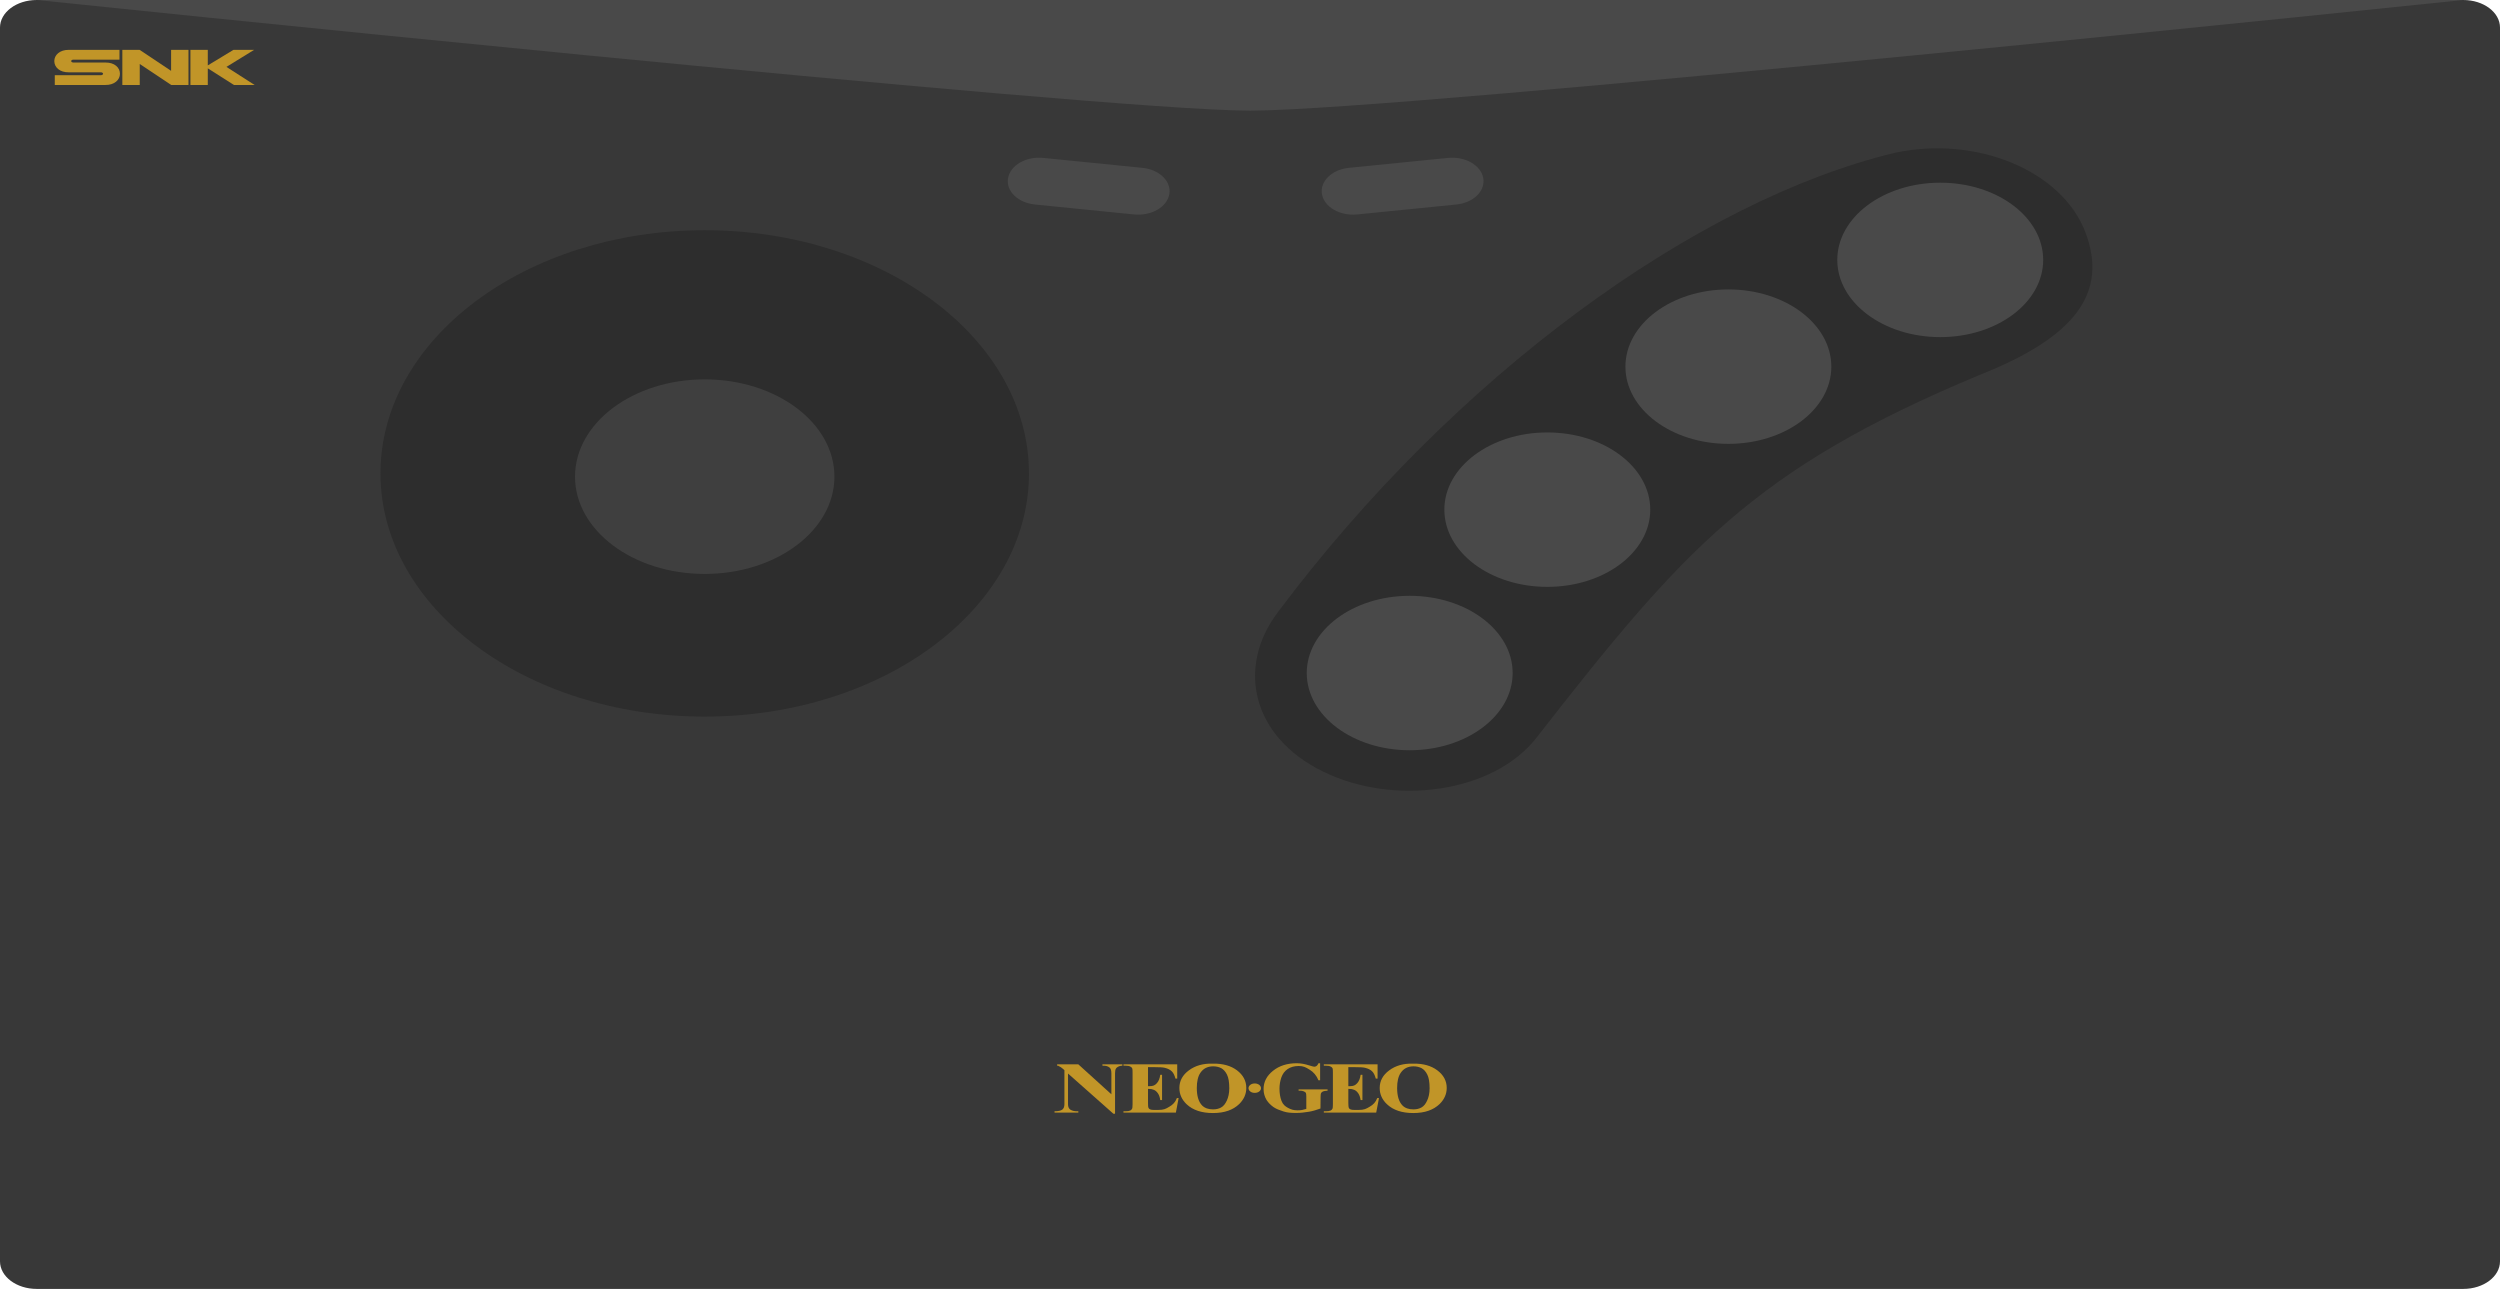 <?xml version="1.0" encoding="UTF-8" standalone="no"?>
<svg
   xmlns:dc="http://purl.org/dc/elements/1.1/"
   xmlns:cc="http://creativecommons.org/ns#"
   xmlns:rdf="http://www.w3.org/1999/02/22-rdf-syntax-ns#"
   xmlns:svg="http://www.w3.org/2000/svg"
   xmlns="http://www.w3.org/2000/svg"
   xmlns:sodipodi="http://sodipodi.sourceforge.net/DTD/sodipodi-0.dtd"
   xmlns:inkscape="http://www.inkscape.org/namespaces/inkscape"
   viewBox="0 0 431.761 222.602"
   height="222.602"
   width="431.761"
   xml:space="preserve"
   version="1.1"
   id="svg2"
   sodipodi:docname="controller.svg"
   inkscape:version="0.92.2 (5c3e80d, 2017-08-06)"><sodipodi:namedview
     pagecolor="#ffffff"
     bordercolor="#666666"
     borderopacity="1"
     objecttolerance="10"
     gridtolerance="10"
     guidetolerance="10"
     inkscape:pageopacity="0"
     inkscape:pageshadow="2"
     inkscape:window-width="1920"
     inkscape:window-height="1017"
     id="namedview52"
     showgrid="false"
     fit-margin-top="0"
     fit-margin-left="0"
     fit-margin-right="0"
     fit-margin-bottom="0"
     inkscape:zoom="0.79514158"
     inkscape:cx="215.88038"
     inkscape:cy="148.40113"
     inkscape:window-x="-8"
     inkscape:window-y="-8"
     inkscape:window-maximized="1"
     inkscape:current-layer="g14" /><defs
     id="defs6"><clipPath
       id="clipPath16"
       clipPathUnits="userSpaceOnUse"><path
         id="path18"
         d="M 0,237.442 H 345.409 V 0 H 0 Z"
         inkscape:connector-curvature="0" /></clipPath></defs><g
     transform="matrix(1.25,0,0,-1.25,-2.5e-4,222.602)"
     id="g10"><g
       id="g12"><g
         clip-path="url(#clipPath16)"
         id="g14"><g
           transform="matrix(1,0,0,0.75,345.409,3.81)"
           id="g20"><path
             id="path22"
             style="fill:#383838;fill-opacity:1;fill-rule:nonzero;stroke:none"
             d="m 0,0 c 0,-2.805 -2.275,-5.08 -5.077,-5.08 h -335.255 c -2.803,0 -5.077,2.275 -5.077,5.08 v 227.283 c 0,2.807 2.274,5.079 5.077,5.079 H -5.077 c 2.802,0 5.077,-2.272 5.077,-5.079 z"
             inkscape:connector-curvature="0" /></g><g
           transform="matrix(1,0,0,0.75,142.165,112.673)"
           id="g24"><path
             id="path26"
             style="fill:#2d2d2d;fill-opacity:1;fill-rule:nonzero;stroke:none"
             d="m 0,0 c 0,-24.741 -20.057,-44.799 -44.799,-44.799 -24.744,0 -44.799,20.058 -44.799,44.799 0,24.743 20.055,44.801 44.799,44.801 C -20.057,44.801 0,24.743 0,0"
             inkscape:connector-curvature="0" /></g><g
           transform="matrix(1,0,0,0.75,115.288,112.225)"
           id="g28"><path
             id="path30"
             style="fill:#3f3f3f;fill-opacity:1;fill-rule:nonzero;stroke:none"
             d="m 0,0 c 0,-9.898 -8.025,-17.92 -17.922,-17.92 -9.897,0 -17.918,8.022 -17.918,17.92 0,9.897 8.021,17.92 17.918,17.92 C -8.025,17.92 0,9.897 0,0"
             inkscape:connector-curvature="0" /></g><g
           transform="matrix(1,0,0,0.75,273.529,126.286)"
           id="g32"><path
             id="path34"
             style="fill:#2d2d2d;fill-opacity:1;fill-rule:nonzero;stroke:none"
             d="M 0,0 C 13.08,6.902 17.825,15.031 14.581,26.328 11.336,37.623 -0.451,44.152 -11.747,40.906 -39.226,32.102 -72.601,-0.266 -96.945,-43.67 c -5.826,-10.21 -3.599,-23.037 6.258,-29.437 9.862,-6.399 23.499,-3.88 29.44,6.262 C -41.019,-32.299 -31.383,-17.438 0,0"
             inkscape:connector-curvature="0" /></g><g
           transform="matrix(1,0,0,0.75,208.993,85.094)"
           id="g36"><path
             id="path38"
             style="fill:#494949;fill-opacity:1;fill-rule:nonzero;stroke:none"
             d="m 0,0 c 0,-7.857 -6.369,-14.225 -14.226,-14.225 -7.857,0 -14.221,6.368 -14.221,14.225 0,7.854 6.364,14.224 14.221,14.224 C -6.369,14.224 0,7.854 0,0"
             inkscape:connector-curvature="0" /></g><g
           transform="matrix(1,0,0,0.75,228.005,107.665)"
           id="g40"><path
             id="path42"
             style="fill:#494949;fill-opacity:1;fill-rule:nonzero;stroke:none"
             d="m 0,0 c 0,-7.857 -6.365,-14.224 -14.223,-14.224 -7.856,0 -14.225,6.367 -14.225,14.224 0,7.857 6.369,14.225 14.225,14.225 C -6.365,14.225 0,7.857 0,0"
             inkscape:connector-curvature="0" /></g><g
           transform="matrix(1,0,0,0.75,253.023,127.424)"
           id="g44"><path
             id="path46"
             style="fill:#494949;fill-opacity:1;fill-rule:nonzero;stroke:none"
             d="m 0,0 c 0,-7.857 -6.369,-14.224 -14.222,-14.224 -7.857,0 -14.226,6.367 -14.226,14.224 0,7.855 6.369,14.225 14.226,14.225 C -6.369,14.225 0,7.855 0,0"
             inkscape:connector-curvature="0" /></g><g
           transform="matrix(1,0,0,0.75,282.294,142.172)"
           id="g48"><path
             id="path50"
             style="fill:#494949;fill-opacity:1;fill-rule:nonzero;stroke:none"
             d="m 0,0 c 0,-7.856 -6.365,-14.224 -14.223,-14.224 -7.856,0 -14.225,6.368 -14.225,14.224 0,7.857 6.369,14.225 14.225,14.225 C -6.365,14.225 0,7.857 0,0"
             inkscape:connector-curvature="0" /></g><g
           transform="matrix(1,0,0,0.75,142.997,149.827)"
           id="g52"><path
             id="path54"
             style="fill:#494949;fill-opacity:1;fill-rule:nonzero;stroke:none"
             d="m 0,0 c -2.373,0.316 -4.037,2.494 -3.719,4.867 0.32,2.37 2.497,4.035 4.865,3.716 l 13.691,-1.83 c 2.372,-0.319 4.037,-2.497 3.723,-4.867 -0.32,-2.37 -2.498,-4.034 -4.87,-3.718 z"
             inkscape:connector-curvature="0" /></g><g
           transform="matrix(1,0,0,0.75,201.212,149.827)"
           id="g56"><path
             id="path58"
             style="fill:#494949;fill-opacity:1;fill-rule:nonzero;stroke:none"
             d="M 0,0 C 2.368,0.316 4.032,2.494 3.719,4.867 3.399,7.237 1.222,8.902 -1.15,8.583 l -13.692,-1.83 c -2.367,-0.319 -4.036,-2.497 -3.718,-4.867 0.32,-2.37 2.498,-4.034 4.865,-3.718 z"
             inkscape:connector-curvature="0" /></g><g
           transform="matrix(1,0,0,0.75,16.903,166.342)"
           id="g60"
           style="fill:#c19528;fill-opacity:1"><path
             id="path62"
             style="fill:#c19528;fill-opacity:1;fill-rule:nonzero;stroke:none"
             d="M 0,0 H 2.404 V 3.866 L 6.751,0 h 2.386 v 6.469 h -2.4 V 2.6 L 2.391,6.469 H 0 Z"
             inkscape:connector-curvature="0" /></g><g
           transform="matrix(1,0,0,0.75,26.31,166.342)"
           id="g64"
           style="fill:#c19528;fill-opacity:1"><path
             id="path66"
             style="fill:#c19528;fill-opacity:1;fill-rule:nonzero;stroke:none"
             d="M 0,0 H 2.399 V 3.066 L 6.012,0 H 8.866 L 4.976,3.328 8.8,6.469 H 5.945 L 2.399,3.603 V 6.469 H 0 Z"
             inkscape:connector-curvature="0" /></g><g
           transform="matrix(1,0,0,0.75,16.506,169.842)"
           id="g68"
           style="fill:#c19528;fill-opacity:1"><path
             id="path70"
             style="fill:#c19528;fill-opacity:1;fill-rule:nonzero;stroke:none"
             d="m 0,0 v 1.802 h -7.003 c -1.217,0.019 -2,-0.928 -2,-2.068 0,-1.141 0.752,-2.09 2,-2.069 h 4.436 c 0.164,0 0.3,-0.117 0.3,-0.266 0,-0.148 -0.136,-0.265 -0.3,-0.265 h -6.369 v -1.801 h 7.001 c 1.222,-0.022 2.001,0.925 2.001,2.066 0,1.143 -0.748,2.09 -2.001,2.068 H -6.37 c -0.164,0 -0.301,0.12 -0.301,0.267 0,0.147 0.137,0.266 0.301,0.266 z"
             inkscape:connector-curvature="0" /></g><g
           transform="matrix(1,0,0,0.75,182.392,31.181)"
           id="g72"
           style="fill:#c19528;fill-opacity:1"><path
             id="path74"
             style="fill:#c19528;fill-opacity:1;fill-rule:nonzero;stroke:none"
             d="m 0,0 v -3.139 h -0.23 c -0.266,0.864 -0.673,1.514 -1.222,1.953 -0.536,0.447 -0.859,0.677 -1.505,0.677 -0.611,0 -1.125,-0.195 -1.531,-0.564 -0.416,-0.379 -0.699,-0.895 -0.872,-1.563 -0.169,-0.669 -0.253,-1.355 -0.253,-2.058 0,-0.852 0.093,-1.598 0.279,-2.24 0.186,-0.651 0.486,-0.994 0.902,-1.293 0.416,-0.298 0.748,-0.447 1.32,-0.447 0.204,0 0.407,0.016 0.611,0.06 0.212,0.053 0.376,0.113 0.593,0.201 v 2.27 c 0,0.349 -0.022,0.579 -0.062,0.685 -0.048,0.096 -0.141,0.192 -0.279,0.272 -0.138,0.086 -0.31,0.133 -0.514,0.133 h -0.212 v 0.237 H 1.031 V -5.053 C 0.73,-5.081 0.521,-5.124 0.398,-5.194 0.275,-5.257 0.186,-5.372 0.119,-5.528 0.088,-5.617 0.07,-5.819 0.066,-6.143 L 0.049,-8.342 c -0.523,-0.245 -1.001,-0.456 -1.572,-0.589 -0.571,-0.121 -1.165,-0.227 -1.775,-0.227 -0.784,0 -1.279,0.061 -1.793,0.29 -0.522,0.227 -0.97,0.437 -1.368,0.807 -0.389,0.378 -0.699,0.799 -0.929,1.266 -0.274,0.609 -0.424,1.275 -0.424,2.032 0,1.336 0.442,2.461 1.314,3.381 0.863,0.926 1.961,1.382 3.279,1.382 0.603,0 1.143,-0.166 1.705,-0.396 0.399,-0.166 0.633,-0.246 0.708,-0.246 0.111,0 0.212,0.044 0.31,0.133 0.098,0.088 0.185,0.254 0.266,0.509 z"
             inkscape:connector-curvature="0" /></g><g
           transform="matrix(1,0,0,0.75,167.603,30.753)"
           id="g76"
           style="fill:#c19528;fill-opacity:1"><path
             id="path78"
             style="fill:#c19528;fill-opacity:1;fill-rule:nonzero;stroke:none"
             d="m 0,0 c -0.774,-0.009 -1.354,-0.405 -1.752,-1.195 -0.332,-0.642 -0.496,-1.582 -0.496,-2.795 0,-1.452 0.234,-2.541 0.739,-3.227 C -1.146,-7.699 -0.637,-7.93 0,-7.93 v -0.674 h -0.009 c -1.562,0 -2.775,0.535 -3.634,1.608 -0.672,0.844 -1.013,1.844 -1.013,3.006 0,1.301 0.438,2.39 1.314,3.251 0.881,0.872 1.966,1.284 3.254,1.233 L 0,0.494 Z M 0.018,0 H 0 V 0.494 C 1.342,0.527 2.452,0.115 3.298,-0.73 4.161,-1.6 4.59,-2.683 4.59,-3.981 4.59,-5.1 4.268,-6.075 3.625,-6.928 2.767,-8.043 1.562,-8.604 0,-8.604 v 0.674 c 0.43,0 0.806,0.124 1.089,0.336 0.368,0.264 0.602,0.694 0.81,1.282 0.2,0.58 0.341,1.328 0.341,2.269 0,1.124 -0.106,1.961 -0.318,2.514 C 1.718,-0.967 1.447,-0.58 1.134,-0.343 0.806,-0.115 0.43,0 0.018,0"
             inkscape:connector-curvature="0" /></g><g
           transform="matrix(1,0,0,0.75,158.613,30.64)"
           id="g80"
           style="fill:#c19528;fill-opacity:1"><path
             id="path82"
             style="fill:#c19528;fill-opacity:1;fill-rule:nonzero;stroke:none"
             d="m 0,0 v -3.508 h 0.177 c 0.562,0 0.783,0.177 1.035,0.537 0.253,0.353 0.412,0.87 0.478,1.566 H 1.942 V -6.064 H 1.69 C 1.642,-5.553 1.531,-5.141 1.367,-4.816 1.194,-4.49 1,-4.271 0.778,-4.165 0.562,-4.053 0.42,-3.999 0,-3.999 V -6.608 C 0,-7.1 0.021,-7.4 0.062,-7.505 0.106,-7.62 0.177,-7.709 0.292,-7.779 0.407,-7.848 0.584,-7.883 0.845,-7.883 h 0.531 c 0.819,0 1.059,0.192 1.554,0.579 0.496,0.379 0.837,0.82 1.057,1.61 h 0.244 l -0.38,-2.681 h -7.242 v 0.246 h 0.301 c 0.252,0 0.465,0.042 0.62,0.131 0.115,0.061 0.203,0.168 0.261,0.318 0.049,0.104 0.075,0.376 0.075,0.823 v 5.854 c 0,0.396 -0.009,0.645 -0.035,0.739 -0.04,0.151 -0.12,0.273 -0.244,0.352 -0.163,0.125 -0.389,0.183 -0.677,0.183 H -3.391 V 0.52 H 4.036 V -2.109 H 3.793 C 3.665,-1.467 3.492,-1.01 3.253,-0.73 3.027,-0.447 2.708,-0.246 2.288,-0.113 2.04,-0.033 1.584,0 0.911,0 Z"
             inkscape:connector-curvature="0" /></g><g
           transform="matrix(1,0,0,0.75,148.985,31.03)"
           id="g84"
           style="fill:#c19528;fill-opacity:1"><path
             id="path86"
             style="fill:#c19528;fill-opacity:1;fill-rule:nonzero;stroke:none"
             d="m 0,0 4.568,-5.521 v 3.826 c 0,0.534 -0.07,0.894 -0.234,1.08 -0.222,0.255 -0.482,0.379 -1.005,0.367 V 0 H 6.091 V -0.248 C 5.701,-0.289 5.635,-0.36 5.507,-0.432 5.369,-0.511 5.264,-0.633 5.187,-0.808 5.113,-0.976 5.073,-1.274 5.073,-1.695 v -7.403 h -0.23 l -6.268,7.403 v -5.653 c 0,-0.51 0.124,-0.851 0.367,-1.037 0.244,-0.176 0.523,-0.263 0.837,-0.263 H 0 v -0.247 h -3.288 v 0.247 c 0.509,0 0.862,0.103 1.066,0.298 0.195,0.193 0.301,0.527 0.301,1.002 v 6.276 l -0.203,0.236 c -0.195,0.238 -0.368,0.387 -0.514,0.467 -0.155,0.07 -0.017,0.115 -0.292,0.121 V 0 Z"
             inkscape:connector-curvature="0" /></g><g
           transform="matrix(1,0,0,0.75,195.28,30.753)"
           id="g88"
           style="fill:#c19528;fill-opacity:1"><path
             id="path90"
             style="fill:#c19528;fill-opacity:1;fill-rule:nonzero;stroke:none"
             d="m 0,0 c -0.77,-0.009 -1.35,-0.405 -1.748,-1.195 -0.336,-0.642 -0.5,-1.582 -0.5,-2.795 0,-1.452 0.239,-2.541 0.744,-3.227 C -1.146,-7.699 -0.633,-7.93 0,-7.93 v -0.674 h -0.008 c -1.562,0 -2.775,0.535 -3.63,1.608 -0.677,0.844 -1.018,1.844 -1.018,3.006 0,1.301 0.438,2.39 1.319,3.251 0.876,0.872 1.961,1.284 3.249,1.233 L 0,0.494 Z M 0.018,0 H 0 V 0.494 C 1.346,0.527 2.453,0.115 3.298,-0.73 4.17,-1.6 4.604,-2.683 4.604,-3.981 4.604,-5.1 4.276,-6.075 3.635,-6.928 2.771,-8.043 1.567,-8.604 0,-8.604 v 0.674 c 0.435,0 0.807,0.124 1.094,0.336 0.367,0.264 0.601,0.694 0.805,1.282 0.205,0.58 0.341,1.328 0.341,2.269 0,1.124 -0.106,1.961 -0.318,2.514 C 1.718,-0.967 1.452,-0.58 1.134,-0.343 0.807,-0.115 0.435,0 0.018,0"
             inkscape:connector-curvature="0" /></g><g
           transform="matrix(1,0,0,0.75,186.291,30.64)"
           id="g92"
           style="fill:#c19528;fill-opacity:1"><path
             id="path94"
             style="fill:#c19528;fill-opacity:1;fill-rule:nonzero;stroke:none"
             d="m 0,0 v -3.508 h 0.177 c 0.566,0 0.783,0.177 1.036,0.537 0.252,0.353 0.416,0.87 0.482,1.566 H 1.947 V -6.064 H 1.695 C 1.646,-5.553 1.531,-5.141 1.367,-4.816 1.199,-4.49 1,-4.271 0.783,-4.165 0.561,-4.053 0.425,-3.999 0,-3.999 V -6.608 C 0,-7.1 0.026,-7.4 0.066,-7.505 0.106,-7.62 0.177,-7.709 0.292,-7.779 0.407,-7.848 0.589,-7.883 0.845,-7.883 h 0.531 c 0.824,0 1.058,0.192 1.558,0.579 0.497,0.379 0.836,0.82 1.058,1.61 H 4.235 L 3.85,-8.375 h -7.236 v 0.246 h 0.301 c 0.252,0 0.46,0.042 0.619,0.131 0.115,0.061 0.204,0.168 0.262,0.318 0.049,0.104 0.07,0.376 0.07,0.823 v 5.854 c 0,0.396 -0.009,0.645 -0.031,0.739 -0.039,0.151 -0.123,0.273 -0.248,0.352 -0.158,0.125 -0.389,0.183 -0.672,0.183 H -3.386 V 0.52 H 4.041 V -2.109 H 3.793 C 3.665,-1.467 3.492,-1.01 3.258,-0.73 3.027,-0.447 2.713,-0.246 2.288,-0.113 2.045,-0.033 1.589,0 0.911,0 Z"
             inkscape:connector-curvature="0" /></g><g
           transform="matrix(1,0,0,0.75,173.335,28.386)"
           id="g96"
           style="fill:#c19528;fill-opacity:1"><path
             id="path98"
             style="fill:#c19528;fill-opacity:1;fill-rule:evenodd;stroke:none"
             d="M 0,0 H 0.049 C 0.514,0 0.89,-0.396 0.89,-0.869 0.89,-1.344 0.514,-1.73 0.049,-1.73 H 0 c -0.465,0 -0.837,0.386 -0.837,0.861 C -0.837,-0.396 -0.465,0 0,0"
             inkscape:connector-curvature="0" /></g><g
           transform="matrix(1,0,0,0.75,172.702,162.794)"
           id="g100"><path
             id="path102"
             style="fill:#494949;fill-opacity:1;fill-rule:nonzero;stroke:none"
             d="M 0,0 C 21.281,0 167.63,20.384 167.63,20.384 H -167.625 C -167.625,20.384 -20.83,0 0,0"
             inkscape:connector-curvature="0" /></g></g></g></g></svg>